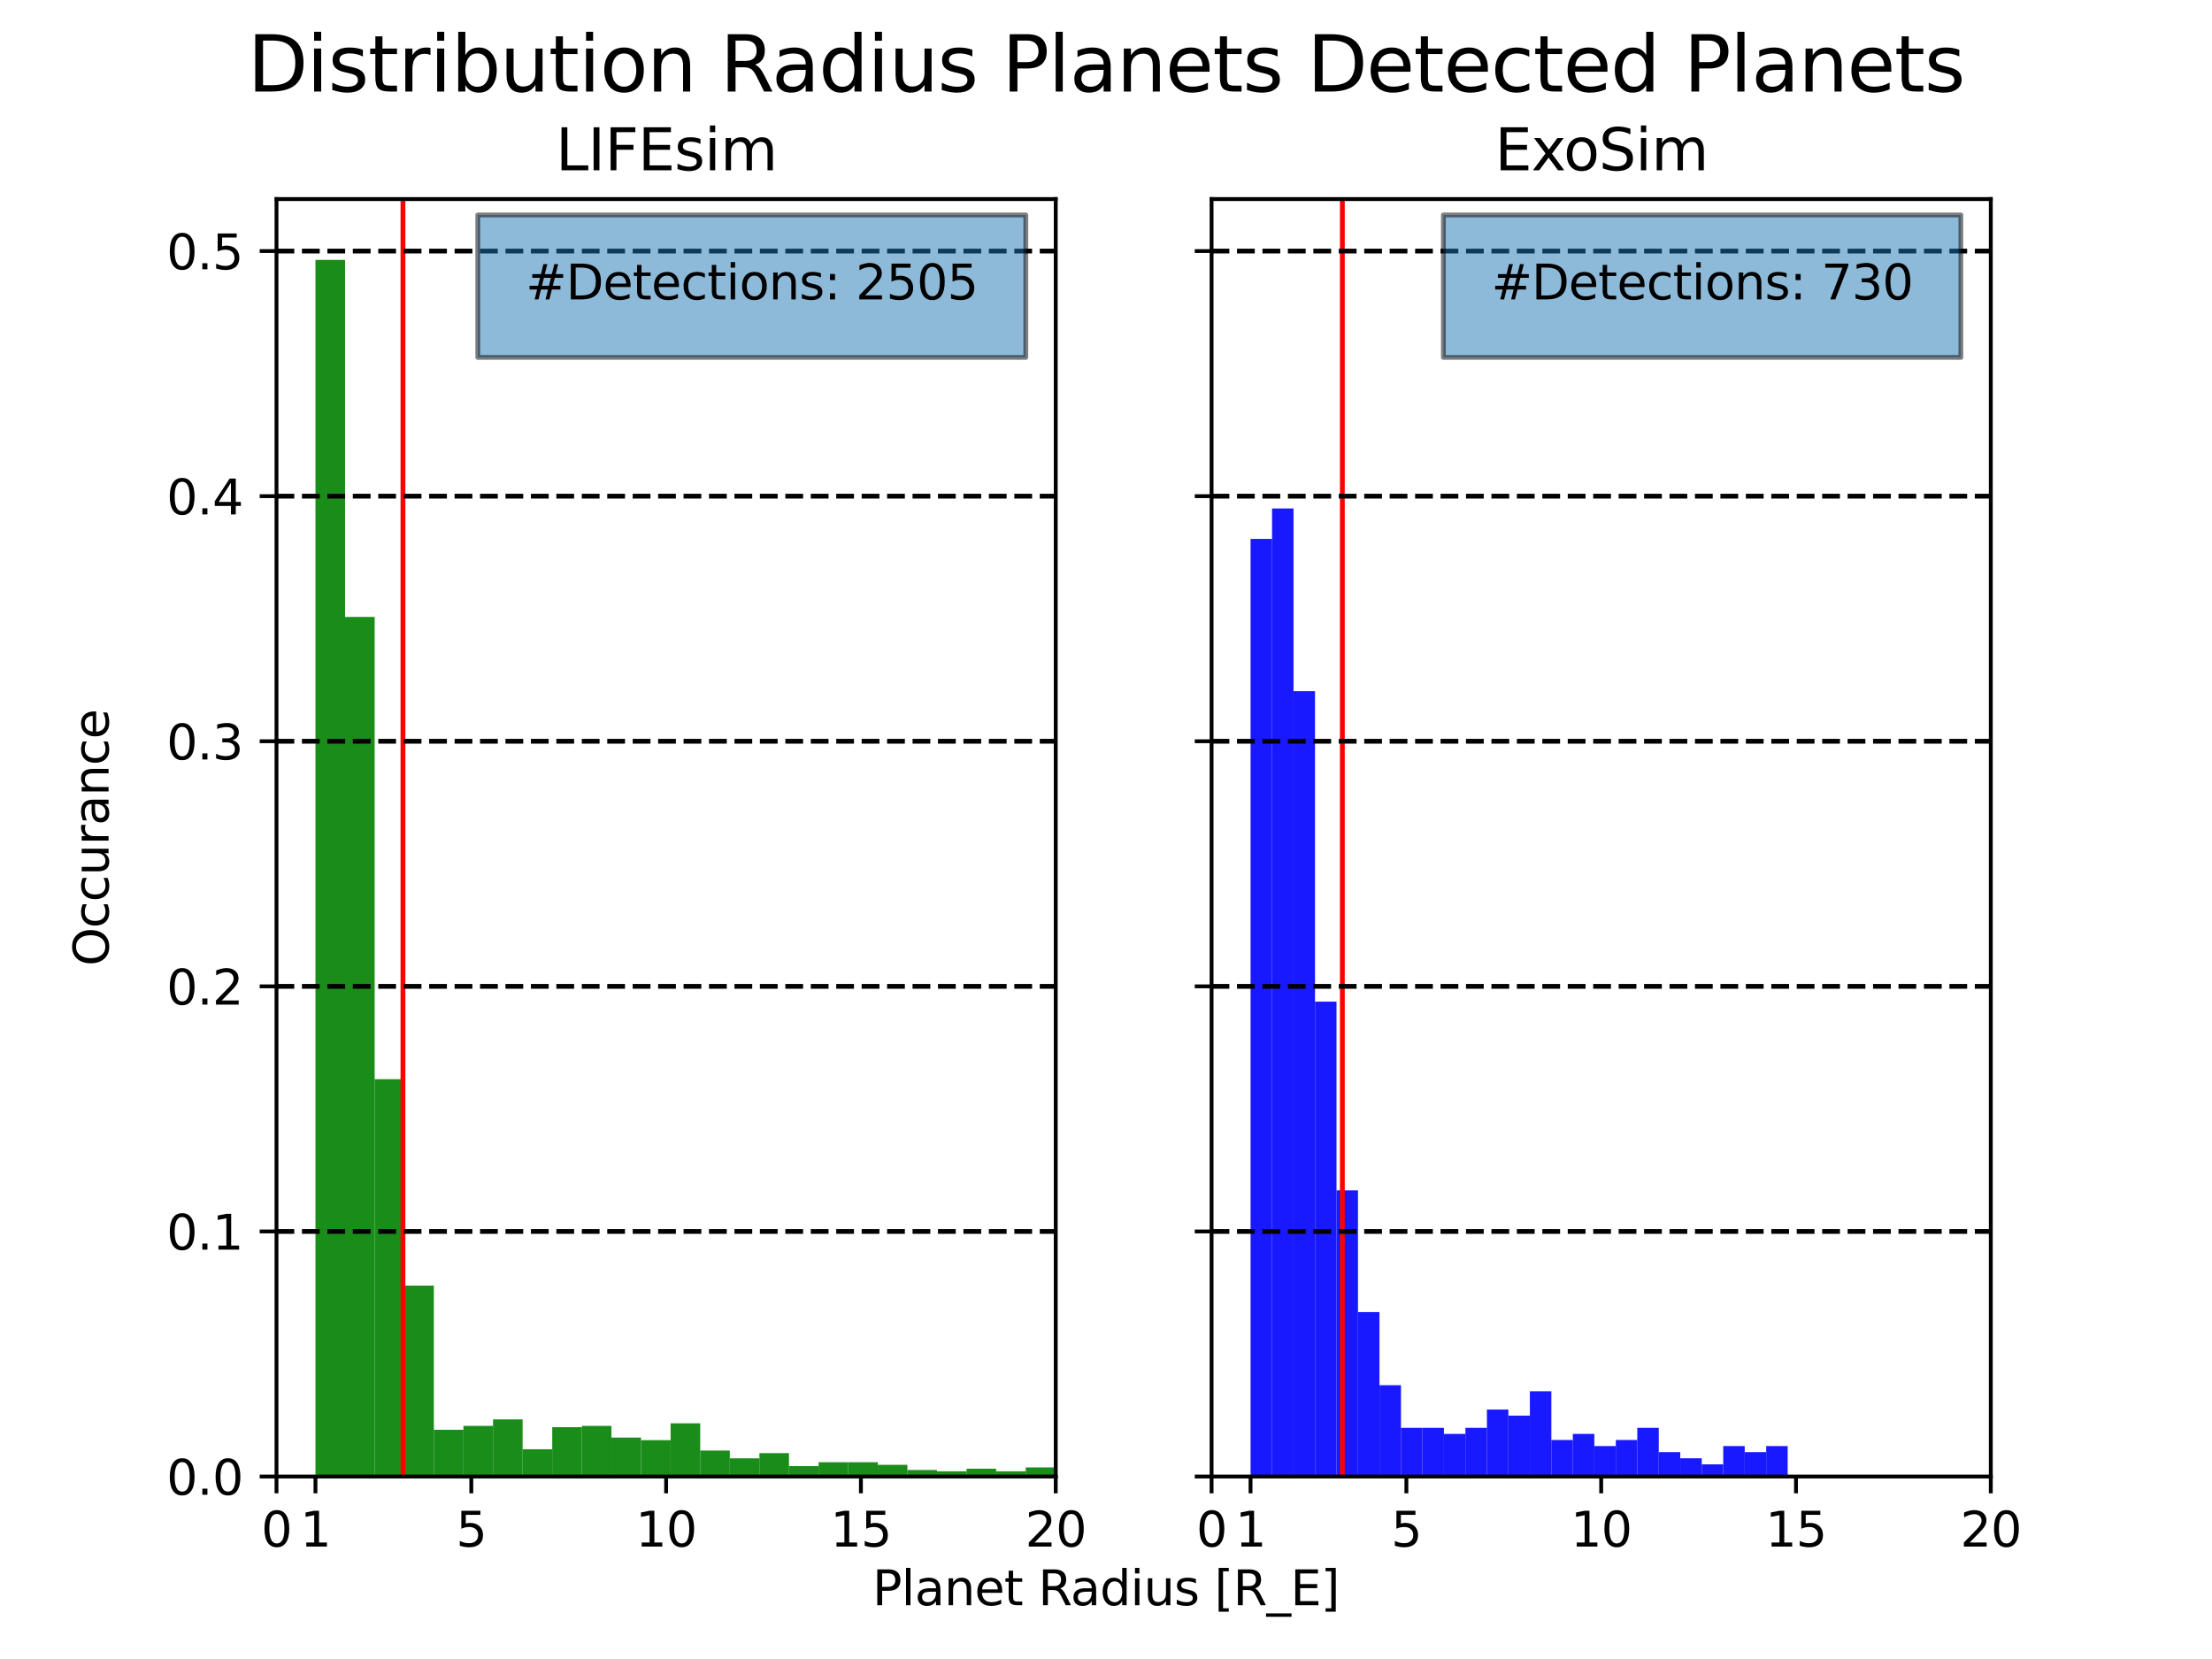 <?xml version="1.0" encoding="utf-8" standalone="no"?>
<!DOCTYPE svg PUBLIC "-//W3C//DTD SVG 1.1//EN"
  "http://www.w3.org/Graphics/SVG/1.1/DTD/svg11.dtd">
<svg xmlns:xlink="http://www.w3.org/1999/xlink" width="460.8pt" height="345.6pt" viewBox="0 0 460.8 345.6" xmlns="http://www.w3.org/2000/svg" version="1.1">
 <defs>
  <style type="text/css">*{stroke-linejoin: round; stroke-linecap: butt}</style>
 </defs>
 <g id="figure_1">
  <g id="patch_1">
   <path d="M 0 345.6 
L 460.8 345.6 
L 460.8 0 
L 0 0 
z
" style="fill: #ffffff"/>
  </g>
  <g id="axes_1">
   <g id="patch_2">
    <path d="M 57.6 307.584 
L 219.927 307.584 
L 219.927 41.472 
L 57.6 41.472 
z
" style="fill: #ffffff"/>
   </g>
   <g id="patch_3">
    <path d="M 65.719 307.584 
L 71.884 307.584 
L 71.884 54.144 
L 65.719 54.144 
z
" clip-path="url(#p0b28d9e22e)" style="fill: #008000; opacity: 0.9"/>
   </g>
   <g id="patch_4">
    <path d="M 71.884 307.584 
L 78.049 307.584 
L 78.049 128.526 
L 71.884 128.526 
z
" clip-path="url(#p0b28d9e22e)" style="fill: #008000; opacity: 0.9"/>
   </g>
   <g id="patch_5">
    <path d="M 78.049 307.584 
L 84.214 307.584 
L 84.214 224.817 
L 78.049 224.817 
z
" clip-path="url(#p0b28d9e22e)" style="fill: #008000; opacity: 0.9"/>
   </g>
   <g id="patch_6">
    <path d="M 84.214 307.584 
L 90.38 307.584 
L 90.38 267.823 
L 84.214 267.823 
z
" clip-path="url(#p0b28d9e22e)" style="fill: #008000; opacity: 0.9"/>
   </g>
   <g id="patch_7">
    <path d="M 90.38 307.584 
L 96.545 307.584 
L 96.545 297.847 
L 90.38 297.847 
z
" clip-path="url(#p0b28d9e22e)" style="fill: #008000; opacity: 0.9"/>
   </g>
   <g id="patch_8">
    <path d="M 96.545 307.584 
L 102.71 307.584 
L 102.71 297.035 
L 96.545 297.035 
z
" clip-path="url(#p0b28d9e22e)" style="fill: #008000; opacity: 0.9"/>
   </g>
   <g id="patch_9">
    <path d="M 102.71 307.584 
L 108.875 307.584 
L 108.875 295.683 
L 102.71 295.683 
z
" clip-path="url(#p0b28d9e22e)" style="fill: #008000; opacity: 0.9"/>
   </g>
   <g id="patch_10">
    <path d="M 108.875 307.584 
L 115.04 307.584 
L 115.04 301.904 
L 108.875 301.904 
z
" clip-path="url(#p0b28d9e22e)" style="fill: #008000; opacity: 0.9"/>
   </g>
   <g id="patch_11">
    <path d="M 115.04 307.584 
L 121.206 307.584 
L 121.206 297.306 
L 115.04 297.306 
z
" clip-path="url(#p0b28d9e22e)" style="fill: #008000; opacity: 0.9"/>
   </g>
   <g id="patch_12">
    <path d="M 121.206 307.584 
L 127.371 307.584 
L 127.371 297.035 
L 121.206 297.035 
z
" clip-path="url(#p0b28d9e22e)" style="fill: #008000; opacity: 0.9"/>
   </g>
   <g id="patch_13">
    <path d="M 127.371 307.584 
L 133.536 307.584 
L 133.536 299.47 
L 127.371 299.47 
z
" clip-path="url(#p0b28d9e22e)" style="fill: #008000; opacity: 0.9"/>
   </g>
   <g id="patch_14">
    <path d="M 133.536 307.584 
L 139.701 307.584 
L 139.701 300.011 
L 133.536 300.011 
z
" clip-path="url(#p0b28d9e22e)" style="fill: #008000; opacity: 0.9"/>
   </g>
   <g id="patch_15">
    <path d="M 139.701 307.584 
L 145.866 307.584 
L 145.866 296.494 
L 139.701 296.494 
z
" clip-path="url(#p0b28d9e22e)" style="fill: #008000; opacity: 0.9"/>
   </g>
   <g id="patch_16">
    <path d="M 145.866 307.584 
L 152.032 307.584 
L 152.032 302.174 
L 145.866 302.174 
z
" clip-path="url(#p0b28d9e22e)" style="fill: #008000; opacity: 0.9"/>
   </g>
   <g id="patch_17">
    <path d="M 152.032 307.584 
L 158.197 307.584 
L 158.197 303.797 
L 152.032 303.797 
z
" clip-path="url(#p0b28d9e22e)" style="fill: #008000; opacity: 0.9"/>
   </g>
   <g id="patch_18">
    <path d="M 158.197 307.584 
L 164.362 307.584 
L 164.362 302.715 
L 158.197 302.715 
z
" clip-path="url(#p0b28d9e22e)" style="fill: #008000; opacity: 0.9"/>
   </g>
   <g id="patch_19">
    <path d="M 164.362 307.584 
L 170.527 307.584 
L 170.527 305.42 
L 164.362 305.42 
z
" clip-path="url(#p0b28d9e22e)" style="fill: #008000; opacity: 0.9"/>
   </g>
   <g id="patch_20">
    <path d="M 170.527 307.584 
L 176.692 307.584 
L 176.692 304.609 
L 170.527 304.609 
z
" clip-path="url(#p0b28d9e22e)" style="fill: #008000; opacity: 0.9"/>
   </g>
   <g id="patch_21">
    <path d="M 176.692 307.584 
L 182.858 307.584 
L 182.858 304.609 
L 176.692 304.609 
z
" clip-path="url(#p0b28d9e22e)" style="fill: #008000; opacity: 0.9"/>
   </g>
   <g id="patch_22">
    <path d="M 182.858 307.584 
L 189.023 307.584 
L 189.023 305.15 
L 182.858 305.15 
z
" clip-path="url(#p0b28d9e22e)" style="fill: #008000; opacity: 0.9"/>
   </g>
   <g id="patch_23">
    <path d="M 189.023 307.584 
L 195.188 307.584 
L 195.188 306.232 
L 189.023 306.232 
z
" clip-path="url(#p0b28d9e22e)" style="fill: #008000; opacity: 0.9"/>
   </g>
   <g id="patch_24">
    <path d="M 195.188 307.584 
L 201.353 307.584 
L 201.353 306.502 
L 195.188 306.502 
z
" clip-path="url(#p0b28d9e22e)" style="fill: #008000; opacity: 0.9"/>
   </g>
   <g id="patch_25">
    <path d="M 201.353 307.584 
L 207.518 307.584 
L 207.518 305.961 
L 201.353 305.961 
z
" clip-path="url(#p0b28d9e22e)" style="fill: #008000; opacity: 0.9"/>
   </g>
   <g id="patch_26">
    <path d="M 207.518 307.584 
L 213.684 307.584 
L 213.684 306.502 
L 207.518 306.502 
z
" clip-path="url(#p0b28d9e22e)" style="fill: #008000; opacity: 0.9"/>
   </g>
   <g id="patch_27">
    <path d="M 213.684 307.584 
L 219.849 307.584 
L 219.849 305.691 
L 213.684 305.691 
z
" clip-path="url(#p0b28d9e22e)" style="fill: #008000; opacity: 0.9"/>
   </g>
   <g id="matplotlib.axis_1">
    <g id="xtick_1">
     <g id="line2d_1">
      <defs>
       <path id="ma4d013171c" d="M 0 0 
L 0 3.5 
" style="stroke: #000000; stroke-width: 0.8"/>
      </defs>
      <g>
       <use xlink:href="#ma4d013171c" x="57.6" y="307.584" style="stroke: #000000; stroke-width: 0.8"/>
      </g>
     </g>
     <g id="text_1">
      <!-- 0 -->
      <g transform="translate(54.419 322.182) scale(0.1 -0.1)">
       <defs>
        <path id="DejaVuSans-30" d="M 2034 4250 
Q 1547 4250 1301 3770 
Q 1056 3291 1056 2328 
Q 1056 1369 1301 889 
Q 1547 409 2034 409 
Q 2525 409 2770 889 
Q 3016 1369 3016 2328 
Q 3016 3291 2770 3770 
Q 2525 4250 2034 4250 
z
M 2034 4750 
Q 2819 4750 3233 4129 
Q 3647 3509 3647 2328 
Q 3647 1150 3233 529 
Q 2819 -91 2034 -91 
Q 1250 -91 836 529 
Q 422 1150 422 2328 
Q 422 3509 836 4129 
Q 1250 4750 2034 4750 
z
" transform="scale(0.016)"/>
       </defs>
       <use xlink:href="#DejaVuSans-30"/>
      </g>
     </g>
    </g>
    <g id="xtick_2">
     <g id="line2d_2">
      <g>
       <use xlink:href="#ma4d013171c" x="65.716" y="307.584" style="stroke: #000000; stroke-width: 0.8"/>
      </g>
     </g>
     <g id="text_2">
      <!-- 1 -->
      <g transform="translate(62.535 322.182) scale(0.1 -0.1)">
       <defs>
        <path id="DejaVuSans-31" d="M 794 531 
L 1825 531 
L 1825 4091 
L 703 3866 
L 703 4441 
L 1819 4666 
L 2450 4666 
L 2450 531 
L 3481 531 
L 3481 0 
L 794 0 
L 794 531 
z
" transform="scale(0.016)"/>
       </defs>
       <use xlink:href="#DejaVuSans-31"/>
      </g>
     </g>
    </g>
    <g id="xtick_3">
     <g id="line2d_3">
      <g>
       <use xlink:href="#ma4d013171c" x="98.182" y="307.584" style="stroke: #000000; stroke-width: 0.8"/>
      </g>
     </g>
     <g id="text_3">
      <!-- 5 -->
      <g transform="translate(95.001 322.182) scale(0.1 -0.1)">
       <defs>
        <path id="DejaVuSans-35" d="M 691 4666 
L 3169 4666 
L 3169 4134 
L 1269 4134 
L 1269 2991 
Q 1406 3038 1543 3061 
Q 1681 3084 1819 3084 
Q 2600 3084 3056 2656 
Q 3513 2228 3513 1497 
Q 3513 744 3044 326 
Q 2575 -91 1722 -91 
Q 1428 -91 1123 -41 
Q 819 9 494 109 
L 494 744 
Q 775 591 1075 516 
Q 1375 441 1709 441 
Q 2250 441 2565 725 
Q 2881 1009 2881 1497 
Q 2881 1984 2565 2268 
Q 2250 2553 1709 2553 
Q 1456 2553 1204 2497 
Q 953 2441 691 2322 
L 691 4666 
z
" transform="scale(0.016)"/>
       </defs>
       <use xlink:href="#DejaVuSans-35"/>
      </g>
     </g>
    </g>
    <g id="xtick_4">
     <g id="line2d_4">
      <g>
       <use xlink:href="#ma4d013171c" x="138.764" y="307.584" style="stroke: #000000; stroke-width: 0.8"/>
      </g>
     </g>
     <g id="text_4">
      <!-- 10 -->
      <g transform="translate(132.401 322.182) scale(0.1 -0.1)">
       <use xlink:href="#DejaVuSans-31"/>
       <use xlink:href="#DejaVuSans-30" x="63.623"/>
      </g>
     </g>
    </g>
    <g id="xtick_5">
     <g id="line2d_5">
      <g>
       <use xlink:href="#ma4d013171c" x="179.345" y="307.584" style="stroke: #000000; stroke-width: 0.8"/>
      </g>
     </g>
     <g id="text_5">
      <!-- 15 -->
      <g transform="translate(172.983 322.182) scale(0.1 -0.1)">
       <use xlink:href="#DejaVuSans-31"/>
       <use xlink:href="#DejaVuSans-35" x="63.623"/>
      </g>
     </g>
    </g>
    <g id="xtick_6">
     <g id="line2d_6">
      <g>
       <use xlink:href="#ma4d013171c" x="219.927" y="307.584" style="stroke: #000000; stroke-width: 0.8"/>
      </g>
     </g>
     <g id="text_6">
      <!-- 20 -->
      <g transform="translate(213.565 322.182) scale(0.1 -0.1)">
       <defs>
        <path id="DejaVuSans-32" d="M 1228 531 
L 3431 531 
L 3431 0 
L 469 0 
L 469 531 
Q 828 903 1448 1529 
Q 2069 2156 2228 2338 
Q 2531 2678 2651 2914 
Q 2772 3150 2772 3378 
Q 2772 3750 2511 3984 
Q 2250 4219 1831 4219 
Q 1534 4219 1204 4116 
Q 875 4013 500 3803 
L 500 4441 
Q 881 4594 1212 4672 
Q 1544 4750 1819 4750 
Q 2544 4750 2975 4387 
Q 3406 4025 3406 3419 
Q 3406 3131 3298 2873 
Q 3191 2616 2906 2266 
Q 2828 2175 2409 1742 
Q 1991 1309 1228 531 
z
" transform="scale(0.016)"/>
       </defs>
       <use xlink:href="#DejaVuSans-32"/>
       <use xlink:href="#DejaVuSans-30" x="63.623"/>
      </g>
     </g>
    </g>
   </g>
   <g id="matplotlib.axis_2">
    <g id="ytick_1">
     <g id="line2d_7">
      <defs>
       <path id="m059704b676" d="M 0 0 
L -3.5 0 
" style="stroke: #000000; stroke-width: 0.8"/>
      </defs>
      <g>
       <use xlink:href="#m059704b676" x="57.6" y="307.584" style="stroke: #000000; stroke-width: 0.8"/>
      </g>
     </g>
     <g id="text_7">
      <!-- 0.0 -->
      <g transform="translate(34.697 311.383) scale(0.1 -0.1)">
       <defs>
        <path id="DejaVuSans-2e" d="M 684 794 
L 1344 794 
L 1344 0 
L 684 0 
L 684 794 
z
" transform="scale(0.016)"/>
       </defs>
       <use xlink:href="#DejaVuSans-30"/>
       <use xlink:href="#DejaVuSans-2e" x="63.623"/>
       <use xlink:href="#DejaVuSans-30" x="95.41"/>
      </g>
     </g>
    </g>
    <g id="ytick_2">
     <g id="line2d_8">
      <g>
       <use xlink:href="#m059704b676" x="57.6" y="256.528" style="stroke: #000000; stroke-width: 0.8"/>
      </g>
     </g>
     <g id="text_8">
      <!-- 0.1 -->
      <g transform="translate(34.697 260.327) scale(0.1 -0.1)">
       <use xlink:href="#DejaVuSans-30"/>
       <use xlink:href="#DejaVuSans-2e" x="63.623"/>
       <use xlink:href="#DejaVuSans-31" x="95.41"/>
      </g>
     </g>
    </g>
    <g id="ytick_3">
     <g id="line2d_9">
      <g>
       <use xlink:href="#m059704b676" x="57.6" y="205.472" style="stroke: #000000; stroke-width: 0.8"/>
      </g>
     </g>
     <g id="text_9">
      <!-- 0.2 -->
      <g transform="translate(34.697 209.271) scale(0.1 -0.1)">
       <use xlink:href="#DejaVuSans-30"/>
       <use xlink:href="#DejaVuSans-2e" x="63.623"/>
       <use xlink:href="#DejaVuSans-32" x="95.41"/>
      </g>
     </g>
    </g>
    <g id="ytick_4">
     <g id="line2d_10">
      <g>
       <use xlink:href="#m059704b676" x="57.6" y="154.416" style="stroke: #000000; stroke-width: 0.8"/>
      </g>
     </g>
     <g id="text_10">
      <!-- 0.3 -->
      <g transform="translate(34.697 158.215) scale(0.1 -0.1)">
       <defs>
        <path id="DejaVuSans-33" d="M 2597 2516 
Q 3050 2419 3304 2112 
Q 3559 1806 3559 1356 
Q 3559 666 3084 287 
Q 2609 -91 1734 -91 
Q 1441 -91 1130 -33 
Q 819 25 488 141 
L 488 750 
Q 750 597 1062 519 
Q 1375 441 1716 441 
Q 2309 441 2620 675 
Q 2931 909 2931 1356 
Q 2931 1769 2642 2001 
Q 2353 2234 1838 2234 
L 1294 2234 
L 1294 2753 
L 1863 2753 
Q 2328 2753 2575 2939 
Q 2822 3125 2822 3475 
Q 2822 3834 2567 4026 
Q 2313 4219 1838 4219 
Q 1578 4219 1281 4162 
Q 984 4106 628 3988 
L 628 4550 
Q 988 4650 1302 4700 
Q 1616 4750 1894 4750 
Q 2613 4750 3031 4423 
Q 3450 4097 3450 3541 
Q 3450 3153 3228 2886 
Q 3006 2619 2597 2516 
z
" transform="scale(0.016)"/>
       </defs>
       <use xlink:href="#DejaVuSans-30"/>
       <use xlink:href="#DejaVuSans-2e" x="63.623"/>
       <use xlink:href="#DejaVuSans-33" x="95.41"/>
      </g>
     </g>
    </g>
    <g id="ytick_5">
     <g id="line2d_11">
      <g>
       <use xlink:href="#m059704b676" x="57.6" y="103.359" style="stroke: #000000; stroke-width: 0.8"/>
      </g>
     </g>
     <g id="text_11">
      <!-- 0.4 -->
      <g transform="translate(34.697 107.159) scale(0.1 -0.1)">
       <defs>
        <path id="DejaVuSans-34" d="M 2419 4116 
L 825 1625 
L 2419 1625 
L 2419 4116 
z
M 2253 4666 
L 3047 4666 
L 3047 1625 
L 3713 1625 
L 3713 1100 
L 3047 1100 
L 3047 0 
L 2419 0 
L 2419 1100 
L 313 1100 
L 313 1709 
L 2253 4666 
z
" transform="scale(0.016)"/>
       </defs>
       <use xlink:href="#DejaVuSans-30"/>
       <use xlink:href="#DejaVuSans-2e" x="63.623"/>
       <use xlink:href="#DejaVuSans-34" x="95.41"/>
      </g>
     </g>
    </g>
    <g id="ytick_6">
     <g id="line2d_12">
      <g>
       <use xlink:href="#m059704b676" x="57.6" y="52.303" style="stroke: #000000; stroke-width: 0.8"/>
      </g>
     </g>
     <g id="text_12">
      <!-- 0.5 -->
      <g transform="translate(34.697 56.103) scale(0.1 -0.1)">
       <use xlink:href="#DejaVuSans-30"/>
       <use xlink:href="#DejaVuSans-2e" x="63.623"/>
       <use xlink:href="#DejaVuSans-35" x="95.41"/>
      </g>
     </g>
    </g>
    <g id="text_13">
     <!-- Occurance -->
     <g transform="translate(22.617 201.245) rotate(-90) scale(0.1 -0.1)">
      <defs>
       <path id="DejaVuSans-4f" d="M 2522 4238 
Q 1834 4238 1429 3725 
Q 1025 3213 1025 2328 
Q 1025 1447 1429 934 
Q 1834 422 2522 422 
Q 3209 422 3611 934 
Q 4013 1447 4013 2328 
Q 4013 3213 3611 3725 
Q 3209 4238 2522 4238 
z
M 2522 4750 
Q 3503 4750 4090 4092 
Q 4678 3434 4678 2328 
Q 4678 1225 4090 567 
Q 3503 -91 2522 -91 
Q 1538 -91 948 565 
Q 359 1222 359 2328 
Q 359 3434 948 4092 
Q 1538 4750 2522 4750 
z
" transform="scale(0.016)"/>
       <path id="DejaVuSans-63" d="M 3122 3366 
L 3122 2828 
Q 2878 2963 2633 3030 
Q 2388 3097 2138 3097 
Q 1578 3097 1268 2742 
Q 959 2388 959 1747 
Q 959 1106 1268 751 
Q 1578 397 2138 397 
Q 2388 397 2633 464 
Q 2878 531 3122 666 
L 3122 134 
Q 2881 22 2623 -34 
Q 2366 -91 2075 -91 
Q 1284 -91 818 406 
Q 353 903 353 1747 
Q 353 2603 823 3093 
Q 1294 3584 2113 3584 
Q 2378 3584 2631 3529 
Q 2884 3475 3122 3366 
z
" transform="scale(0.016)"/>
       <path id="DejaVuSans-75" d="M 544 1381 
L 544 3500 
L 1119 3500 
L 1119 1403 
Q 1119 906 1312 657 
Q 1506 409 1894 409 
Q 2359 409 2629 706 
Q 2900 1003 2900 1516 
L 2900 3500 
L 3475 3500 
L 3475 0 
L 2900 0 
L 2900 538 
Q 2691 219 2414 64 
Q 2138 -91 1772 -91 
Q 1169 -91 856 284 
Q 544 659 544 1381 
z
M 1991 3584 
L 1991 3584 
z
" transform="scale(0.016)"/>
       <path id="DejaVuSans-72" d="M 2631 2963 
Q 2534 3019 2420 3045 
Q 2306 3072 2169 3072 
Q 1681 3072 1420 2755 
Q 1159 2438 1159 1844 
L 1159 0 
L 581 0 
L 581 3500 
L 1159 3500 
L 1159 2956 
Q 1341 3275 1631 3429 
Q 1922 3584 2338 3584 
Q 2397 3584 2469 3576 
Q 2541 3569 2628 3553 
L 2631 2963 
z
" transform="scale(0.016)"/>
       <path id="DejaVuSans-61" d="M 2194 1759 
Q 1497 1759 1228 1600 
Q 959 1441 959 1056 
Q 959 750 1161 570 
Q 1363 391 1709 391 
Q 2188 391 2477 730 
Q 2766 1069 2766 1631 
L 2766 1759 
L 2194 1759 
z
M 3341 1997 
L 3341 0 
L 2766 0 
L 2766 531 
Q 2569 213 2275 61 
Q 1981 -91 1556 -91 
Q 1019 -91 701 211 
Q 384 513 384 1019 
Q 384 1609 779 1909 
Q 1175 2209 1959 2209 
L 2766 2209 
L 2766 2266 
Q 2766 2663 2505 2880 
Q 2244 3097 1772 3097 
Q 1472 3097 1187 3025 
Q 903 2953 641 2809 
L 641 3341 
Q 956 3463 1253 3523 
Q 1550 3584 1831 3584 
Q 2591 3584 2966 3190 
Q 3341 2797 3341 1997 
z
" transform="scale(0.016)"/>
       <path id="DejaVuSans-6e" d="M 3513 2113 
L 3513 0 
L 2938 0 
L 2938 2094 
Q 2938 2591 2744 2837 
Q 2550 3084 2163 3084 
Q 1697 3084 1428 2787 
Q 1159 2491 1159 1978 
L 1159 0 
L 581 0 
L 581 3500 
L 1159 3500 
L 1159 2956 
Q 1366 3272 1645 3428 
Q 1925 3584 2291 3584 
Q 2894 3584 3203 3211 
Q 3513 2838 3513 2113 
z
" transform="scale(0.016)"/>
       <path id="DejaVuSans-65" d="M 3597 1894 
L 3597 1613 
L 953 1613 
Q 991 1019 1311 708 
Q 1631 397 2203 397 
Q 2534 397 2845 478 
Q 3156 559 3463 722 
L 3463 178 
Q 3153 47 2828 -22 
Q 2503 -91 2169 -91 
Q 1331 -91 842 396 
Q 353 884 353 1716 
Q 353 2575 817 3079 
Q 1281 3584 2069 3584 
Q 2775 3584 3186 3129 
Q 3597 2675 3597 1894 
z
M 3022 2063 
Q 3016 2534 2758 2815 
Q 2500 3097 2075 3097 
Q 1594 3097 1305 2825 
Q 1016 2553 972 2059 
L 3022 2063 
z
" transform="scale(0.016)"/>
      </defs>
      <use xlink:href="#DejaVuSans-4f"/>
      <use xlink:href="#DejaVuSans-63" x="78.711"/>
      <use xlink:href="#DejaVuSans-63" x="133.691"/>
      <use xlink:href="#DejaVuSans-75" x="188.672"/>
      <use xlink:href="#DejaVuSans-72" x="252.051"/>
      <use xlink:href="#DejaVuSans-61" x="293.164"/>
      <use xlink:href="#DejaVuSans-6e" x="354.443"/>
      <use xlink:href="#DejaVuSans-63" x="417.822"/>
      <use xlink:href="#DejaVuSans-65" x="472.803"/>
     </g>
    </g>
   </g>
   <g id="line2d_13">
    <path d="M 83.941 307.584 
L 83.941 41.472 
" clip-path="url(#p0b28d9e22e)" style="fill: none; stroke: #ff0000; stroke-linecap: square"/>
   </g>
   <g id="line2d_14">
    <path d="M 57.6 256.528 
L 219.927 256.528 
" clip-path="url(#p0b28d9e22e)" style="fill: none; stroke-dasharray: 3.7,1.6; stroke-dashoffset: 0; stroke: #000000"/>
   </g>
   <g id="line2d_15">
    <path d="M 57.6 205.472 
L 219.927 205.472 
" clip-path="url(#p0b28d9e22e)" style="fill: none; stroke-dasharray: 3.7,1.6; stroke-dashoffset: 0; stroke: #000000"/>
   </g>
   <g id="line2d_16">
    <path d="M 57.6 154.416 
L 219.927 154.416 
" clip-path="url(#p0b28d9e22e)" style="fill: none; stroke-dasharray: 3.7,1.6; stroke-dashoffset: 0; stroke: #000000"/>
   </g>
   <g id="line2d_17">
    <path d="M 57.6 103.359 
L 219.927 103.359 
" clip-path="url(#p0b28d9e22e)" style="fill: none; stroke-dasharray: 3.7,1.6; stroke-dashoffset: 0; stroke: #000000"/>
   </g>
   <g id="line2d_18">
    <path d="M 57.6 52.303 
L 219.927 52.303 
" clip-path="url(#p0b28d9e22e)" style="fill: none; stroke-dasharray: 3.7,1.6; stroke-dashoffset: 0; stroke: #000000"/>
   </g>
   <g id="patch_28">
    <path d="M 57.6 307.584 
L 57.6 41.472 
" style="fill: none; stroke: #000000; stroke-width: 0.8; stroke-linejoin: miter; stroke-linecap: square"/>
   </g>
   <g id="patch_29">
    <path d="M 219.927 307.584 
L 219.927 41.472 
" style="fill: none; stroke: #000000; stroke-width: 0.8; stroke-linejoin: miter; stroke-linecap: square"/>
   </g>
   <g id="patch_30">
    <path d="M 57.6 307.584 
L 219.927 307.584 
" style="fill: none; stroke: #000000; stroke-width: 0.8; stroke-linejoin: miter; stroke-linecap: square"/>
   </g>
   <g id="patch_31">
    <path d="M 57.6 41.472 
L 219.927 41.472 
" style="fill: none; stroke: #000000; stroke-width: 0.8; stroke-linejoin: miter; stroke-linecap: square"/>
   </g>
   <g id="text_14">
    <g id="patch_32">
     <path d="M 99.529 74.456 
L 213.695 74.456 
L 213.695 44.778 
L 99.529 44.778 
z
" style="fill: #1f77b4; opacity: 0.5; stroke: #000000; stroke-linejoin: miter"/>
    </g>
    <!-- #Detections: 2505 -->
    <g transform="translate(109.529 62.376) scale(0.1 -0.1)">
     <defs>
      <path id="DejaVuSans-23" d="M 3272 2816 
L 2363 2816 
L 2100 1772 
L 3016 1772 
L 3272 2816 
z
M 2803 4594 
L 2478 3297 
L 3391 3297 
L 3719 4594 
L 4219 4594 
L 3897 3297 
L 4872 3297 
L 4872 2816 
L 3775 2816 
L 3519 1772 
L 4513 1772 
L 4513 1294 
L 3397 1294 
L 3072 0 
L 2572 0 
L 2894 1294 
L 1978 1294 
L 1656 0 
L 1153 0 
L 1478 1294 
L 494 1294 
L 494 1772 
L 1594 1772 
L 1856 2816 
L 850 2816 
L 850 3297 
L 1978 3297 
L 2297 4594 
L 2803 4594 
z
" transform="scale(0.016)"/>
      <path id="DejaVuSans-44" d="M 1259 4147 
L 1259 519 
L 2022 519 
Q 2988 519 3436 956 
Q 3884 1394 3884 2338 
Q 3884 3275 3436 3711 
Q 2988 4147 2022 4147 
L 1259 4147 
z
M 628 4666 
L 1925 4666 
Q 3281 4666 3915 4102 
Q 4550 3538 4550 2338 
Q 4550 1131 3912 565 
Q 3275 0 1925 0 
L 628 0 
L 628 4666 
z
" transform="scale(0.016)"/>
      <path id="DejaVuSans-74" d="M 1172 4494 
L 1172 3500 
L 2356 3500 
L 2356 3053 
L 1172 3053 
L 1172 1153 
Q 1172 725 1289 603 
Q 1406 481 1766 481 
L 2356 481 
L 2356 0 
L 1766 0 
Q 1100 0 847 248 
Q 594 497 594 1153 
L 594 3053 
L 172 3053 
L 172 3500 
L 594 3500 
L 594 4494 
L 1172 4494 
z
" transform="scale(0.016)"/>
      <path id="DejaVuSans-69" d="M 603 3500 
L 1178 3500 
L 1178 0 
L 603 0 
L 603 3500 
z
M 603 4863 
L 1178 4863 
L 1178 4134 
L 603 4134 
L 603 4863 
z
" transform="scale(0.016)"/>
      <path id="DejaVuSans-6f" d="M 1959 3097 
Q 1497 3097 1228 2736 
Q 959 2375 959 1747 
Q 959 1119 1226 758 
Q 1494 397 1959 397 
Q 2419 397 2687 759 
Q 2956 1122 2956 1747 
Q 2956 2369 2687 2733 
Q 2419 3097 1959 3097 
z
M 1959 3584 
Q 2709 3584 3137 3096 
Q 3566 2609 3566 1747 
Q 3566 888 3137 398 
Q 2709 -91 1959 -91 
Q 1206 -91 779 398 
Q 353 888 353 1747 
Q 353 2609 779 3096 
Q 1206 3584 1959 3584 
z
" transform="scale(0.016)"/>
      <path id="DejaVuSans-73" d="M 2834 3397 
L 2834 2853 
Q 2591 2978 2328 3040 
Q 2066 3103 1784 3103 
Q 1356 3103 1142 2972 
Q 928 2841 928 2578 
Q 928 2378 1081 2264 
Q 1234 2150 1697 2047 
L 1894 2003 
Q 2506 1872 2764 1633 
Q 3022 1394 3022 966 
Q 3022 478 2636 193 
Q 2250 -91 1575 -91 
Q 1294 -91 989 -36 
Q 684 19 347 128 
L 347 722 
Q 666 556 975 473 
Q 1284 391 1588 391 
Q 1994 391 2212 530 
Q 2431 669 2431 922 
Q 2431 1156 2273 1281 
Q 2116 1406 1581 1522 
L 1381 1569 
Q 847 1681 609 1914 
Q 372 2147 372 2553 
Q 372 3047 722 3315 
Q 1072 3584 1716 3584 
Q 2034 3584 2315 3537 
Q 2597 3491 2834 3397 
z
" transform="scale(0.016)"/>
      <path id="DejaVuSans-3a" d="M 750 794 
L 1409 794 
L 1409 0 
L 750 0 
L 750 794 
z
M 750 3309 
L 1409 3309 
L 1409 2516 
L 750 2516 
L 750 3309 
z
" transform="scale(0.016)"/>
      <path id="DejaVuSans-20" transform="scale(0.016)"/>
     </defs>
     <use xlink:href="#DejaVuSans-23"/>
     <use xlink:href="#DejaVuSans-44" x="83.789"/>
     <use xlink:href="#DejaVuSans-65" x="160.791"/>
     <use xlink:href="#DejaVuSans-74" x="222.314"/>
     <use xlink:href="#DejaVuSans-65" x="261.523"/>
     <use xlink:href="#DejaVuSans-63" x="323.047"/>
     <use xlink:href="#DejaVuSans-74" x="378.027"/>
     <use xlink:href="#DejaVuSans-69" x="417.236"/>
     <use xlink:href="#DejaVuSans-6f" x="445.02"/>
     <use xlink:href="#DejaVuSans-6e" x="506.201"/>
     <use xlink:href="#DejaVuSans-73" x="569.58"/>
     <use xlink:href="#DejaVuSans-3a" x="621.68"/>
     <use xlink:href="#DejaVuSans-20" x="655.371"/>
     <use xlink:href="#DejaVuSans-32" x="687.158"/>
     <use xlink:href="#DejaVuSans-35" x="750.781"/>
     <use xlink:href="#DejaVuSans-30" x="814.404"/>
     <use xlink:href="#DejaVuSans-35" x="878.027"/>
    </g>
   </g>
   <g id="text_15">
    <!-- LIFEsim -->
    <g transform="translate(115.771 35.472) scale(0.12 -0.12)">
     <defs>
      <path id="DejaVuSans-4c" d="M 628 4666 
L 1259 4666 
L 1259 531 
L 3531 531 
L 3531 0 
L 628 0 
L 628 4666 
z
" transform="scale(0.016)"/>
      <path id="DejaVuSans-49" d="M 628 4666 
L 1259 4666 
L 1259 0 
L 628 0 
L 628 4666 
z
" transform="scale(0.016)"/>
      <path id="DejaVuSans-46" d="M 628 4666 
L 3309 4666 
L 3309 4134 
L 1259 4134 
L 1259 2759 
L 3109 2759 
L 3109 2228 
L 1259 2228 
L 1259 0 
L 628 0 
L 628 4666 
z
" transform="scale(0.016)"/>
      <path id="DejaVuSans-45" d="M 628 4666 
L 3578 4666 
L 3578 4134 
L 1259 4134 
L 1259 2753 
L 3481 2753 
L 3481 2222 
L 1259 2222 
L 1259 531 
L 3634 531 
L 3634 0 
L 628 0 
L 628 4666 
z
" transform="scale(0.016)"/>
      <path id="DejaVuSans-6d" d="M 3328 2828 
Q 3544 3216 3844 3400 
Q 4144 3584 4550 3584 
Q 5097 3584 5394 3201 
Q 5691 2819 5691 2113 
L 5691 0 
L 5113 0 
L 5113 2094 
Q 5113 2597 4934 2840 
Q 4756 3084 4391 3084 
Q 3944 3084 3684 2787 
Q 3425 2491 3425 1978 
L 3425 0 
L 2847 0 
L 2847 2094 
Q 2847 2600 2669 2842 
Q 2491 3084 2119 3084 
Q 1678 3084 1418 2786 
Q 1159 2488 1159 1978 
L 1159 0 
L 581 0 
L 581 3500 
L 1159 3500 
L 1159 2956 
Q 1356 3278 1631 3431 
Q 1906 3584 2284 3584 
Q 2666 3584 2933 3390 
Q 3200 3197 3328 2828 
z
" transform="scale(0.016)"/>
     </defs>
     <use xlink:href="#DejaVuSans-4c"/>
     <use xlink:href="#DejaVuSans-49" x="55.713"/>
     <use xlink:href="#DejaVuSans-46" x="85.205"/>
     <use xlink:href="#DejaVuSans-45" x="142.725"/>
     <use xlink:href="#DejaVuSans-73" x="205.908"/>
     <use xlink:href="#DejaVuSans-69" x="258.008"/>
     <use xlink:href="#DejaVuSans-6d" x="285.791"/>
    </g>
   </g>
  </g>
  <g id="axes_2">
   <g id="patch_33">
    <path d="M 252.393 307.584 
L 414.72 307.584 
L 414.72 41.472 
L 252.393 41.472 
z
" style="fill: #ffffff"/>
   </g>
   <g id="patch_34">
    <path d="M 260.515 307.584 
L 264.991 307.584 
L 264.991 112.266 
L 260.515 112.266 
z
" clip-path="url(#pc7c9d67f0a)" style="fill: #0000ff; opacity: 0.9"/>
   </g>
   <g id="patch_35">
    <path d="M 264.991 307.584 
L 269.466 307.584 
L 269.466 105.925 
L 264.991 105.925 
z
" clip-path="url(#pc7c9d67f0a)" style="fill: #0000ff; opacity: 0.9"/>
   </g>
   <g id="patch_36">
    <path d="M 269.466 307.584 
L 273.942 307.584 
L 273.942 143.973 
L 269.466 143.973 
z
" clip-path="url(#pc7c9d67f0a)" style="fill: #0000ff; opacity: 0.9"/>
   </g>
   <g id="patch_37">
    <path d="M 273.942 307.584 
L 278.418 307.584 
L 278.418 208.657 
L 273.942 208.657 
z
" clip-path="url(#pc7c9d67f0a)" style="fill: #0000ff; opacity: 0.9"/>
   </g>
   <g id="patch_38">
    <path d="M 278.418 307.584 
L 282.894 307.584 
L 282.894 247.974 
L 278.418 247.974 
z
" clip-path="url(#pc7c9d67f0a)" style="fill: #0000ff; opacity: 0.9"/>
   </g>
   <g id="patch_39">
    <path d="M 282.894 307.584 
L 287.369 307.584 
L 287.369 273.34 
L 282.894 273.34 
z
" clip-path="url(#pc7c9d67f0a)" style="fill: #0000ff; opacity: 0.9"/>
   </g>
   <g id="patch_40">
    <path d="M 287.369 307.584 
L 291.845 307.584 
L 291.845 288.56 
L 287.369 288.56 
z
" clip-path="url(#pc7c9d67f0a)" style="fill: #0000ff; opacity: 0.9"/>
   </g>
   <g id="patch_41">
    <path d="M 291.845 307.584 
L 296.321 307.584 
L 296.321 297.438 
L 291.845 297.438 
z
" clip-path="url(#pc7c9d67f0a)" style="fill: #0000ff; opacity: 0.9"/>
   </g>
   <g id="patch_42">
    <path d="M 296.321 307.584 
L 300.797 307.584 
L 300.797 297.438 
L 296.321 297.438 
z
" clip-path="url(#pc7c9d67f0a)" style="fill: #0000ff; opacity: 0.9"/>
   </g>
   <g id="patch_43">
    <path d="M 300.797 307.584 
L 305.272 307.584 
L 305.272 298.706 
L 300.797 298.706 
z
" clip-path="url(#pc7c9d67f0a)" style="fill: #0000ff; opacity: 0.9"/>
   </g>
   <g id="patch_44">
    <path d="M 305.272 307.584 
L 309.748 307.584 
L 309.748 297.438 
L 305.272 297.438 
z
" clip-path="url(#pc7c9d67f0a)" style="fill: #0000ff; opacity: 0.9"/>
   </g>
   <g id="patch_45">
    <path d="M 309.748 307.584 
L 314.224 307.584 
L 314.224 293.633 
L 309.748 293.633 
z
" clip-path="url(#pc7c9d67f0a)" style="fill: #0000ff; opacity: 0.9"/>
   </g>
   <g id="patch_46">
    <path d="M 314.224 307.584 
L 318.7 307.584 
L 318.7 294.901 
L 314.224 294.901 
z
" clip-path="url(#pc7c9d67f0a)" style="fill: #0000ff; opacity: 0.9"/>
   </g>
   <g id="patch_47">
    <path d="M 318.7 307.584 
L 323.175 307.584 
L 323.175 289.828 
L 318.7 289.828 
z
" clip-path="url(#pc7c9d67f0a)" style="fill: #0000ff; opacity: 0.9"/>
   </g>
   <g id="patch_48">
    <path d="M 323.175 307.584 
L 327.651 307.584 
L 327.651 299.974 
L 323.175 299.974 
z
" clip-path="url(#pc7c9d67f0a)" style="fill: #0000ff; opacity: 0.9"/>
   </g>
   <g id="patch_49">
    <path d="M 327.651 307.584 
L 332.127 307.584 
L 332.127 298.706 
L 327.651 298.706 
z
" clip-path="url(#pc7c9d67f0a)" style="fill: #0000ff; opacity: 0.9"/>
   </g>
   <g id="patch_50">
    <path d="M 332.127 307.584 
L 336.603 307.584 
L 336.603 301.243 
L 332.127 301.243 
z
" clip-path="url(#pc7c9d67f0a)" style="fill: #0000ff; opacity: 0.9"/>
   </g>
   <g id="patch_51">
    <path d="M 336.603 307.584 
L 341.078 307.584 
L 341.078 299.974 
L 336.603 299.974 
z
" clip-path="url(#pc7c9d67f0a)" style="fill: #0000ff; opacity: 0.9"/>
   </g>
   <g id="patch_52">
    <path d="M 341.078 307.584 
L 345.554 307.584 
L 345.554 297.438 
L 341.078 297.438 
z
" clip-path="url(#pc7c9d67f0a)" style="fill: #0000ff; opacity: 0.9"/>
   </g>
   <g id="patch_53">
    <path d="M 345.554 307.584 
L 350.03 307.584 
L 350.03 302.511 
L 345.554 302.511 
z
" clip-path="url(#pc7c9d67f0a)" style="fill: #0000ff; opacity: 0.9"/>
   </g>
   <g id="patch_54">
    <path d="M 350.03 307.584 
L 354.505 307.584 
L 354.505 303.779 
L 350.03 303.779 
z
" clip-path="url(#pc7c9d67f0a)" style="fill: #0000ff; opacity: 0.9"/>
   </g>
   <g id="patch_55">
    <path d="M 354.505 307.584 
L 358.981 307.584 
L 358.981 305.047 
L 354.505 305.047 
z
" clip-path="url(#pc7c9d67f0a)" style="fill: #0000ff; opacity: 0.9"/>
   </g>
   <g id="patch_56">
    <path d="M 358.981 307.584 
L 363.457 307.584 
L 363.457 301.243 
L 358.981 301.243 
z
" clip-path="url(#pc7c9d67f0a)" style="fill: #0000ff; opacity: 0.9"/>
   </g>
   <g id="patch_57">
    <path d="M 363.457 307.584 
L 367.933 307.584 
L 367.933 302.511 
L 363.457 302.511 
z
" clip-path="url(#pc7c9d67f0a)" style="fill: #0000ff; opacity: 0.9"/>
   </g>
   <g id="patch_58">
    <path d="M 367.933 307.584 
L 372.408 307.584 
L 372.408 301.243 
L 367.933 301.243 
z
" clip-path="url(#pc7c9d67f0a)" style="fill: #0000ff; opacity: 0.9"/>
   </g>
   <g id="matplotlib.axis_3">
    <g id="xtick_7">
     <g id="line2d_19">
      <g>
       <use xlink:href="#ma4d013171c" x="252.393" y="307.584" style="stroke: #000000; stroke-width: 0.8"/>
      </g>
     </g>
     <g id="text_16">
      <!-- 0 -->
      <g transform="translate(249.211 322.182) scale(0.1 -0.1)">
       <use xlink:href="#DejaVuSans-30"/>
      </g>
     </g>
    </g>
    <g id="xtick_8">
     <g id="line2d_20">
      <g>
       <use xlink:href="#ma4d013171c" x="260.509" y="307.584" style="stroke: #000000; stroke-width: 0.8"/>
      </g>
     </g>
     <g id="text_17">
      <!-- 1 -->
      <g transform="translate(257.328 322.182) scale(0.1 -0.1)">
       <use xlink:href="#DejaVuSans-31"/>
      </g>
     </g>
    </g>
    <g id="xtick_9">
     <g id="line2d_21">
      <g>
       <use xlink:href="#ma4d013171c" x="292.975" y="307.584" style="stroke: #000000; stroke-width: 0.8"/>
      </g>
     </g>
     <g id="text_18">
      <!-- 5 -->
      <g transform="translate(289.793 322.182) scale(0.1 -0.1)">
       <use xlink:href="#DejaVuSans-35"/>
      </g>
     </g>
    </g>
    <g id="xtick_10">
     <g id="line2d_22">
      <g>
       <use xlink:href="#ma4d013171c" x="333.556" y="307.584" style="stroke: #000000; stroke-width: 0.8"/>
      </g>
     </g>
     <g id="text_19">
      <!-- 10 -->
      <g transform="translate(327.194 322.182) scale(0.1 -0.1)">
       <use xlink:href="#DejaVuSans-31"/>
       <use xlink:href="#DejaVuSans-30" x="63.623"/>
      </g>
     </g>
    </g>
    <g id="xtick_11">
     <g id="line2d_23">
      <g>
       <use xlink:href="#ma4d013171c" x="374.138" y="307.584" style="stroke: #000000; stroke-width: 0.8"/>
      </g>
     </g>
     <g id="text_20">
      <!-- 15 -->
      <g transform="translate(367.776 322.182) scale(0.1 -0.1)">
       <use xlink:href="#DejaVuSans-31"/>
       <use xlink:href="#DejaVuSans-35" x="63.623"/>
      </g>
     </g>
    </g>
    <g id="xtick_12">
     <g id="line2d_24">
      <g>
       <use xlink:href="#ma4d013171c" x="414.72" y="307.584" style="stroke: #000000; stroke-width: 0.8"/>
      </g>
     </g>
     <g id="text_21">
      <!-- 20 -->
      <g transform="translate(408.358 322.182) scale(0.1 -0.1)">
       <use xlink:href="#DejaVuSans-32"/>
       <use xlink:href="#DejaVuSans-30" x="63.623"/>
      </g>
     </g>
    </g>
   </g>
   <g id="matplotlib.axis_4">
    <g id="ytick_7">
     <g id="line2d_25">
      <g>
       <use xlink:href="#m059704b676" x="252.393" y="307.584" style="stroke: #000000; stroke-width: 0.8"/>
      </g>
     </g>
    </g>
    <g id="ytick_8">
     <g id="line2d_26">
      <g>
       <use xlink:href="#m059704b676" x="252.393" y="256.528" style="stroke: #000000; stroke-width: 0.8"/>
      </g>
     </g>
    </g>
    <g id="ytick_9">
     <g id="line2d_27">
      <g>
       <use xlink:href="#m059704b676" x="252.393" y="205.472" style="stroke: #000000; stroke-width: 0.8"/>
      </g>
     </g>
    </g>
    <g id="ytick_10">
     <g id="line2d_28">
      <g>
       <use xlink:href="#m059704b676" x="252.393" y="154.416" style="stroke: #000000; stroke-width: 0.8"/>
      </g>
     </g>
    </g>
    <g id="ytick_11">
     <g id="line2d_29">
      <g>
       <use xlink:href="#m059704b676" x="252.393" y="103.359" style="stroke: #000000; stroke-width: 0.8"/>
      </g>
     </g>
    </g>
    <g id="ytick_12">
     <g id="line2d_30">
      <g>
       <use xlink:href="#m059704b676" x="252.393" y="52.303" style="stroke: #000000; stroke-width: 0.8"/>
      </g>
     </g>
    </g>
   </g>
   <g id="line2d_31">
    <path d="M 279.635 307.584 
L 279.635 41.472 
" clip-path="url(#pc7c9d67f0a)" style="fill: none; stroke: #ff0000; stroke-linecap: square"/>
   </g>
   <g id="line2d_32">
    <path d="M 252.393 256.528 
L 414.72 256.528 
" clip-path="url(#pc7c9d67f0a)" style="fill: none; stroke-dasharray: 3.7,1.6; stroke-dashoffset: 0; stroke: #000000"/>
   </g>
   <g id="line2d_33">
    <path d="M 252.393 205.472 
L 414.72 205.472 
" clip-path="url(#pc7c9d67f0a)" style="fill: none; stroke-dasharray: 3.7,1.6; stroke-dashoffset: 0; stroke: #000000"/>
   </g>
   <g id="line2d_34">
    <path d="M 252.393 154.416 
L 414.72 154.416 
" clip-path="url(#pc7c9d67f0a)" style="fill: none; stroke-dasharray: 3.7,1.6; stroke-dashoffset: 0; stroke: #000000"/>
   </g>
   <g id="line2d_35">
    <path d="M 252.393 103.359 
L 414.72 103.359 
" clip-path="url(#pc7c9d67f0a)" style="fill: none; stroke-dasharray: 3.7,1.6; stroke-dashoffset: 0; stroke: #000000"/>
   </g>
   <g id="line2d_36">
    <path d="M 252.393 52.303 
L 414.72 52.303 
" clip-path="url(#pc7c9d67f0a)" style="fill: none; stroke-dasharray: 3.7,1.6; stroke-dashoffset: 0; stroke: #000000"/>
   </g>
   <g id="patch_59">
    <path d="M 252.393 307.584 
L 252.393 41.472 
" style="fill: none; stroke: #000000; stroke-width: 0.8; stroke-linejoin: miter; stroke-linecap: square"/>
   </g>
   <g id="patch_60">
    <path d="M 414.72 307.584 
L 414.72 41.472 
" style="fill: none; stroke: #000000; stroke-width: 0.8; stroke-linejoin: miter; stroke-linecap: square"/>
   </g>
   <g id="patch_61">
    <path d="M 252.393 307.584 
L 414.72 307.584 
" style="fill: none; stroke: #000000; stroke-width: 0.8; stroke-linejoin: miter; stroke-linecap: square"/>
   </g>
   <g id="patch_62">
    <path d="M 252.393 41.472 
L 414.72 41.472 
" style="fill: none; stroke: #000000; stroke-width: 0.8; stroke-linejoin: miter; stroke-linecap: square"/>
   </g>
   <g id="text_22">
    <g id="patch_63">
     <path d="M 300.684 74.456 
L 408.487 74.456 
L 408.487 44.778 
L 300.684 44.778 
z
" style="fill: #1f77b4; opacity: 0.5; stroke: #000000; stroke-linejoin: miter"/>
    </g>
    <!-- #Detections: 730 -->
    <g transform="translate(310.684 62.376) scale(0.1 -0.1)">
     <defs>
      <path id="DejaVuSans-37" d="M 525 4666 
L 3525 4666 
L 3525 4397 
L 1831 0 
L 1172 0 
L 2766 4134 
L 525 4134 
L 525 4666 
z
" transform="scale(0.016)"/>
     </defs>
     <use xlink:href="#DejaVuSans-23"/>
     <use xlink:href="#DejaVuSans-44" x="83.789"/>
     <use xlink:href="#DejaVuSans-65" x="160.791"/>
     <use xlink:href="#DejaVuSans-74" x="222.314"/>
     <use xlink:href="#DejaVuSans-65" x="261.523"/>
     <use xlink:href="#DejaVuSans-63" x="323.047"/>
     <use xlink:href="#DejaVuSans-74" x="378.027"/>
     <use xlink:href="#DejaVuSans-69" x="417.236"/>
     <use xlink:href="#DejaVuSans-6f" x="445.02"/>
     <use xlink:href="#DejaVuSans-6e" x="506.201"/>
     <use xlink:href="#DejaVuSans-73" x="569.58"/>
     <use xlink:href="#DejaVuSans-3a" x="621.68"/>
     <use xlink:href="#DejaVuSans-20" x="655.371"/>
     <use xlink:href="#DejaVuSans-37" x="687.158"/>
     <use xlink:href="#DejaVuSans-33" x="750.781"/>
     <use xlink:href="#DejaVuSans-30" x="814.404"/>
    </g>
   </g>
   <g id="text_23">
    <!-- ExoSim -->
    <g transform="translate(311.41 35.472) scale(0.12 -0.12)">
     <defs>
      <path id="DejaVuSans-78" d="M 3513 3500 
L 2247 1797 
L 3578 0 
L 2900 0 
L 1881 1375 
L 863 0 
L 184 0 
L 1544 1831 
L 300 3500 
L 978 3500 
L 1906 2253 
L 2834 3500 
L 3513 3500 
z
" transform="scale(0.016)"/>
      <path id="DejaVuSans-53" d="M 3425 4513 
L 3425 3897 
Q 3066 4069 2747 4153 
Q 2428 4238 2131 4238 
Q 1616 4238 1336 4038 
Q 1056 3838 1056 3469 
Q 1056 3159 1242 3001 
Q 1428 2844 1947 2747 
L 2328 2669 
Q 3034 2534 3370 2195 
Q 3706 1856 3706 1288 
Q 3706 609 3251 259 
Q 2797 -91 1919 -91 
Q 1588 -91 1214 -16 
Q 841 59 441 206 
L 441 856 
Q 825 641 1194 531 
Q 1563 422 1919 422 
Q 2459 422 2753 634 
Q 3047 847 3047 1241 
Q 3047 1584 2836 1778 
Q 2625 1972 2144 2069 
L 1759 2144 
Q 1053 2284 737 2584 
Q 422 2884 422 3419 
Q 422 4038 858 4394 
Q 1294 4750 2059 4750 
Q 2388 4750 2728 4690 
Q 3069 4631 3425 4513 
z
" transform="scale(0.016)"/>
     </defs>
     <use xlink:href="#DejaVuSans-45"/>
     <use xlink:href="#DejaVuSans-78" x="63.184"/>
     <use xlink:href="#DejaVuSans-6f" x="119.238"/>
     <use xlink:href="#DejaVuSans-53" x="180.42"/>
     <use xlink:href="#DejaVuSans-69" x="243.896"/>
     <use xlink:href="#DejaVuSans-6d" x="271.68"/>
    </g>
   </g>
  </g>
  <g id="text_24">
   <!-- Planet Radius [R_E] -->
   <g transform="translate(181.751 334.396) scale(0.1 -0.1)">
    <defs>
     <path id="DejaVuSans-50" d="M 1259 4147 
L 1259 2394 
L 2053 2394 
Q 2494 2394 2734 2622 
Q 2975 2850 2975 3272 
Q 2975 3691 2734 3919 
Q 2494 4147 2053 4147 
L 1259 4147 
z
M 628 4666 
L 2053 4666 
Q 2838 4666 3239 4311 
Q 3641 3956 3641 3272 
Q 3641 2581 3239 2228 
Q 2838 1875 2053 1875 
L 1259 1875 
L 1259 0 
L 628 0 
L 628 4666 
z
" transform="scale(0.016)"/>
     <path id="DejaVuSans-6c" d="M 603 4863 
L 1178 4863 
L 1178 0 
L 603 0 
L 603 4863 
z
" transform="scale(0.016)"/>
     <path id="DejaVuSans-52" d="M 2841 2188 
Q 3044 2119 3236 1894 
Q 3428 1669 3622 1275 
L 4263 0 
L 3584 0 
L 2988 1197 
Q 2756 1666 2539 1819 
Q 2322 1972 1947 1972 
L 1259 1972 
L 1259 0 
L 628 0 
L 628 4666 
L 2053 4666 
Q 2853 4666 3247 4331 
Q 3641 3997 3641 3322 
Q 3641 2881 3436 2590 
Q 3231 2300 2841 2188 
z
M 1259 4147 
L 1259 2491 
L 2053 2491 
Q 2509 2491 2742 2702 
Q 2975 2913 2975 3322 
Q 2975 3731 2742 3939 
Q 2509 4147 2053 4147 
L 1259 4147 
z
" transform="scale(0.016)"/>
     <path id="DejaVuSans-64" d="M 2906 2969 
L 2906 4863 
L 3481 4863 
L 3481 0 
L 2906 0 
L 2906 525 
Q 2725 213 2448 61 
Q 2172 -91 1784 -91 
Q 1150 -91 751 415 
Q 353 922 353 1747 
Q 353 2572 751 3078 
Q 1150 3584 1784 3584 
Q 2172 3584 2448 3432 
Q 2725 3281 2906 2969 
z
M 947 1747 
Q 947 1113 1208 752 
Q 1469 391 1925 391 
Q 2381 391 2643 752 
Q 2906 1113 2906 1747 
Q 2906 2381 2643 2742 
Q 2381 3103 1925 3103 
Q 1469 3103 1208 2742 
Q 947 2381 947 1747 
z
" transform="scale(0.016)"/>
     <path id="DejaVuSans-5b" d="M 550 4863 
L 1875 4863 
L 1875 4416 
L 1125 4416 
L 1125 -397 
L 1875 -397 
L 1875 -844 
L 550 -844 
L 550 4863 
z
" transform="scale(0.016)"/>
     <path id="DejaVuSans-5f" d="M 3263 -1063 
L 3263 -1509 
L -63 -1509 
L -63 -1063 
L 3263 -1063 
z
" transform="scale(0.016)"/>
     <path id="DejaVuSans-5d" d="M 1947 4863 
L 1947 -844 
L 622 -844 
L 622 -397 
L 1369 -397 
L 1369 4416 
L 622 4416 
L 622 4863 
L 1947 4863 
z
" transform="scale(0.016)"/>
    </defs>
    <use xlink:href="#DejaVuSans-50"/>
    <use xlink:href="#DejaVuSans-6c" x="60.303"/>
    <use xlink:href="#DejaVuSans-61" x="88.086"/>
    <use xlink:href="#DejaVuSans-6e" x="149.365"/>
    <use xlink:href="#DejaVuSans-65" x="212.744"/>
    <use xlink:href="#DejaVuSans-74" x="274.268"/>
    <use xlink:href="#DejaVuSans-20" x="313.477"/>
    <use xlink:href="#DejaVuSans-52" x="345.264"/>
    <use xlink:href="#DejaVuSans-61" x="412.496"/>
    <use xlink:href="#DejaVuSans-64" x="473.775"/>
    <use xlink:href="#DejaVuSans-69" x="537.252"/>
    <use xlink:href="#DejaVuSans-75" x="565.035"/>
    <use xlink:href="#DejaVuSans-73" x="628.414"/>
    <use xlink:href="#DejaVuSans-20" x="680.514"/>
    <use xlink:href="#DejaVuSans-5b" x="712.301"/>
    <use xlink:href="#DejaVuSans-52" x="751.314"/>
    <use xlink:href="#DejaVuSans-5f" x="820.797"/>
    <use xlink:href="#DejaVuSans-45" x="870.797"/>
    <use xlink:href="#DejaVuSans-5d" x="933.98"/>
   </g>
  </g>
  <g id="text_25">
   <!-- Distribution Radius Planets Detected Planets -->
   <g transform="translate(51.572 19.07) scale(0.16 -0.16)">
    <defs>
     <path id="DejaVuSans-62" d="M 3116 1747 
Q 3116 2381 2855 2742 
Q 2594 3103 2138 3103 
Q 1681 3103 1420 2742 
Q 1159 2381 1159 1747 
Q 1159 1113 1420 752 
Q 1681 391 2138 391 
Q 2594 391 2855 752 
Q 3116 1113 3116 1747 
z
M 1159 2969 
Q 1341 3281 1617 3432 
Q 1894 3584 2278 3584 
Q 2916 3584 3314 3078 
Q 3713 2572 3713 1747 
Q 3713 922 3314 415 
Q 2916 -91 2278 -91 
Q 1894 -91 1617 61 
Q 1341 213 1159 525 
L 1159 0 
L 581 0 
L 581 4863 
L 1159 4863 
L 1159 2969 
z
" transform="scale(0.016)"/>
    </defs>
    <use xlink:href="#DejaVuSans-44"/>
    <use xlink:href="#DejaVuSans-69" x="77.002"/>
    <use xlink:href="#DejaVuSans-73" x="104.785"/>
    <use xlink:href="#DejaVuSans-74" x="156.885"/>
    <use xlink:href="#DejaVuSans-72" x="196.094"/>
    <use xlink:href="#DejaVuSans-69" x="237.207"/>
    <use xlink:href="#DejaVuSans-62" x="264.99"/>
    <use xlink:href="#DejaVuSans-75" x="328.467"/>
    <use xlink:href="#DejaVuSans-74" x="391.846"/>
    <use xlink:href="#DejaVuSans-69" x="431.055"/>
    <use xlink:href="#DejaVuSans-6f" x="458.838"/>
    <use xlink:href="#DejaVuSans-6e" x="520.02"/>
    <use xlink:href="#DejaVuSans-20" x="583.398"/>
    <use xlink:href="#DejaVuSans-52" x="615.186"/>
    <use xlink:href="#DejaVuSans-61" x="682.418"/>
    <use xlink:href="#DejaVuSans-64" x="743.697"/>
    <use xlink:href="#DejaVuSans-69" x="807.174"/>
    <use xlink:href="#DejaVuSans-75" x="834.957"/>
    <use xlink:href="#DejaVuSans-73" x="898.336"/>
    <use xlink:href="#DejaVuSans-20" x="950.436"/>
    <use xlink:href="#DejaVuSans-50" x="982.223"/>
    <use xlink:href="#DejaVuSans-6c" x="1042.525"/>
    <use xlink:href="#DejaVuSans-61" x="1070.309"/>
    <use xlink:href="#DejaVuSans-6e" x="1131.588"/>
    <use xlink:href="#DejaVuSans-65" x="1194.967"/>
    <use xlink:href="#DejaVuSans-74" x="1256.49"/>
    <use xlink:href="#DejaVuSans-73" x="1295.699"/>
    <use xlink:href="#DejaVuSans-20" x="1347.799"/>
    <use xlink:href="#DejaVuSans-44" x="1379.586"/>
    <use xlink:href="#DejaVuSans-65" x="1456.588"/>
    <use xlink:href="#DejaVuSans-74" x="1518.111"/>
    <use xlink:href="#DejaVuSans-65" x="1557.32"/>
    <use xlink:href="#DejaVuSans-63" x="1618.844"/>
    <use xlink:href="#DejaVuSans-74" x="1673.824"/>
    <use xlink:href="#DejaVuSans-65" x="1713.033"/>
    <use xlink:href="#DejaVuSans-64" x="1774.557"/>
    <use xlink:href="#DejaVuSans-20" x="1838.033"/>
    <use xlink:href="#DejaVuSans-50" x="1869.82"/>
    <use xlink:href="#DejaVuSans-6c" x="1930.123"/>
    <use xlink:href="#DejaVuSans-61" x="1957.906"/>
    <use xlink:href="#DejaVuSans-6e" x="2019.186"/>
    <use xlink:href="#DejaVuSans-65" x="2082.564"/>
    <use xlink:href="#DejaVuSans-74" x="2144.088"/>
    <use xlink:href="#DejaVuSans-73" x="2183.297"/>
   </g>
  </g>
 </g>
 <defs>
  <clipPath id="p0b28d9e22e">
   <rect x="57.6" y="41.472" width="162.327" height="266.112"/>
  </clipPath>
  <clipPath id="pc7c9d67f0a">
   <rect x="252.393" y="41.472" width="162.327" height="266.112"/>
  </clipPath>
 </defs>
</svg>
